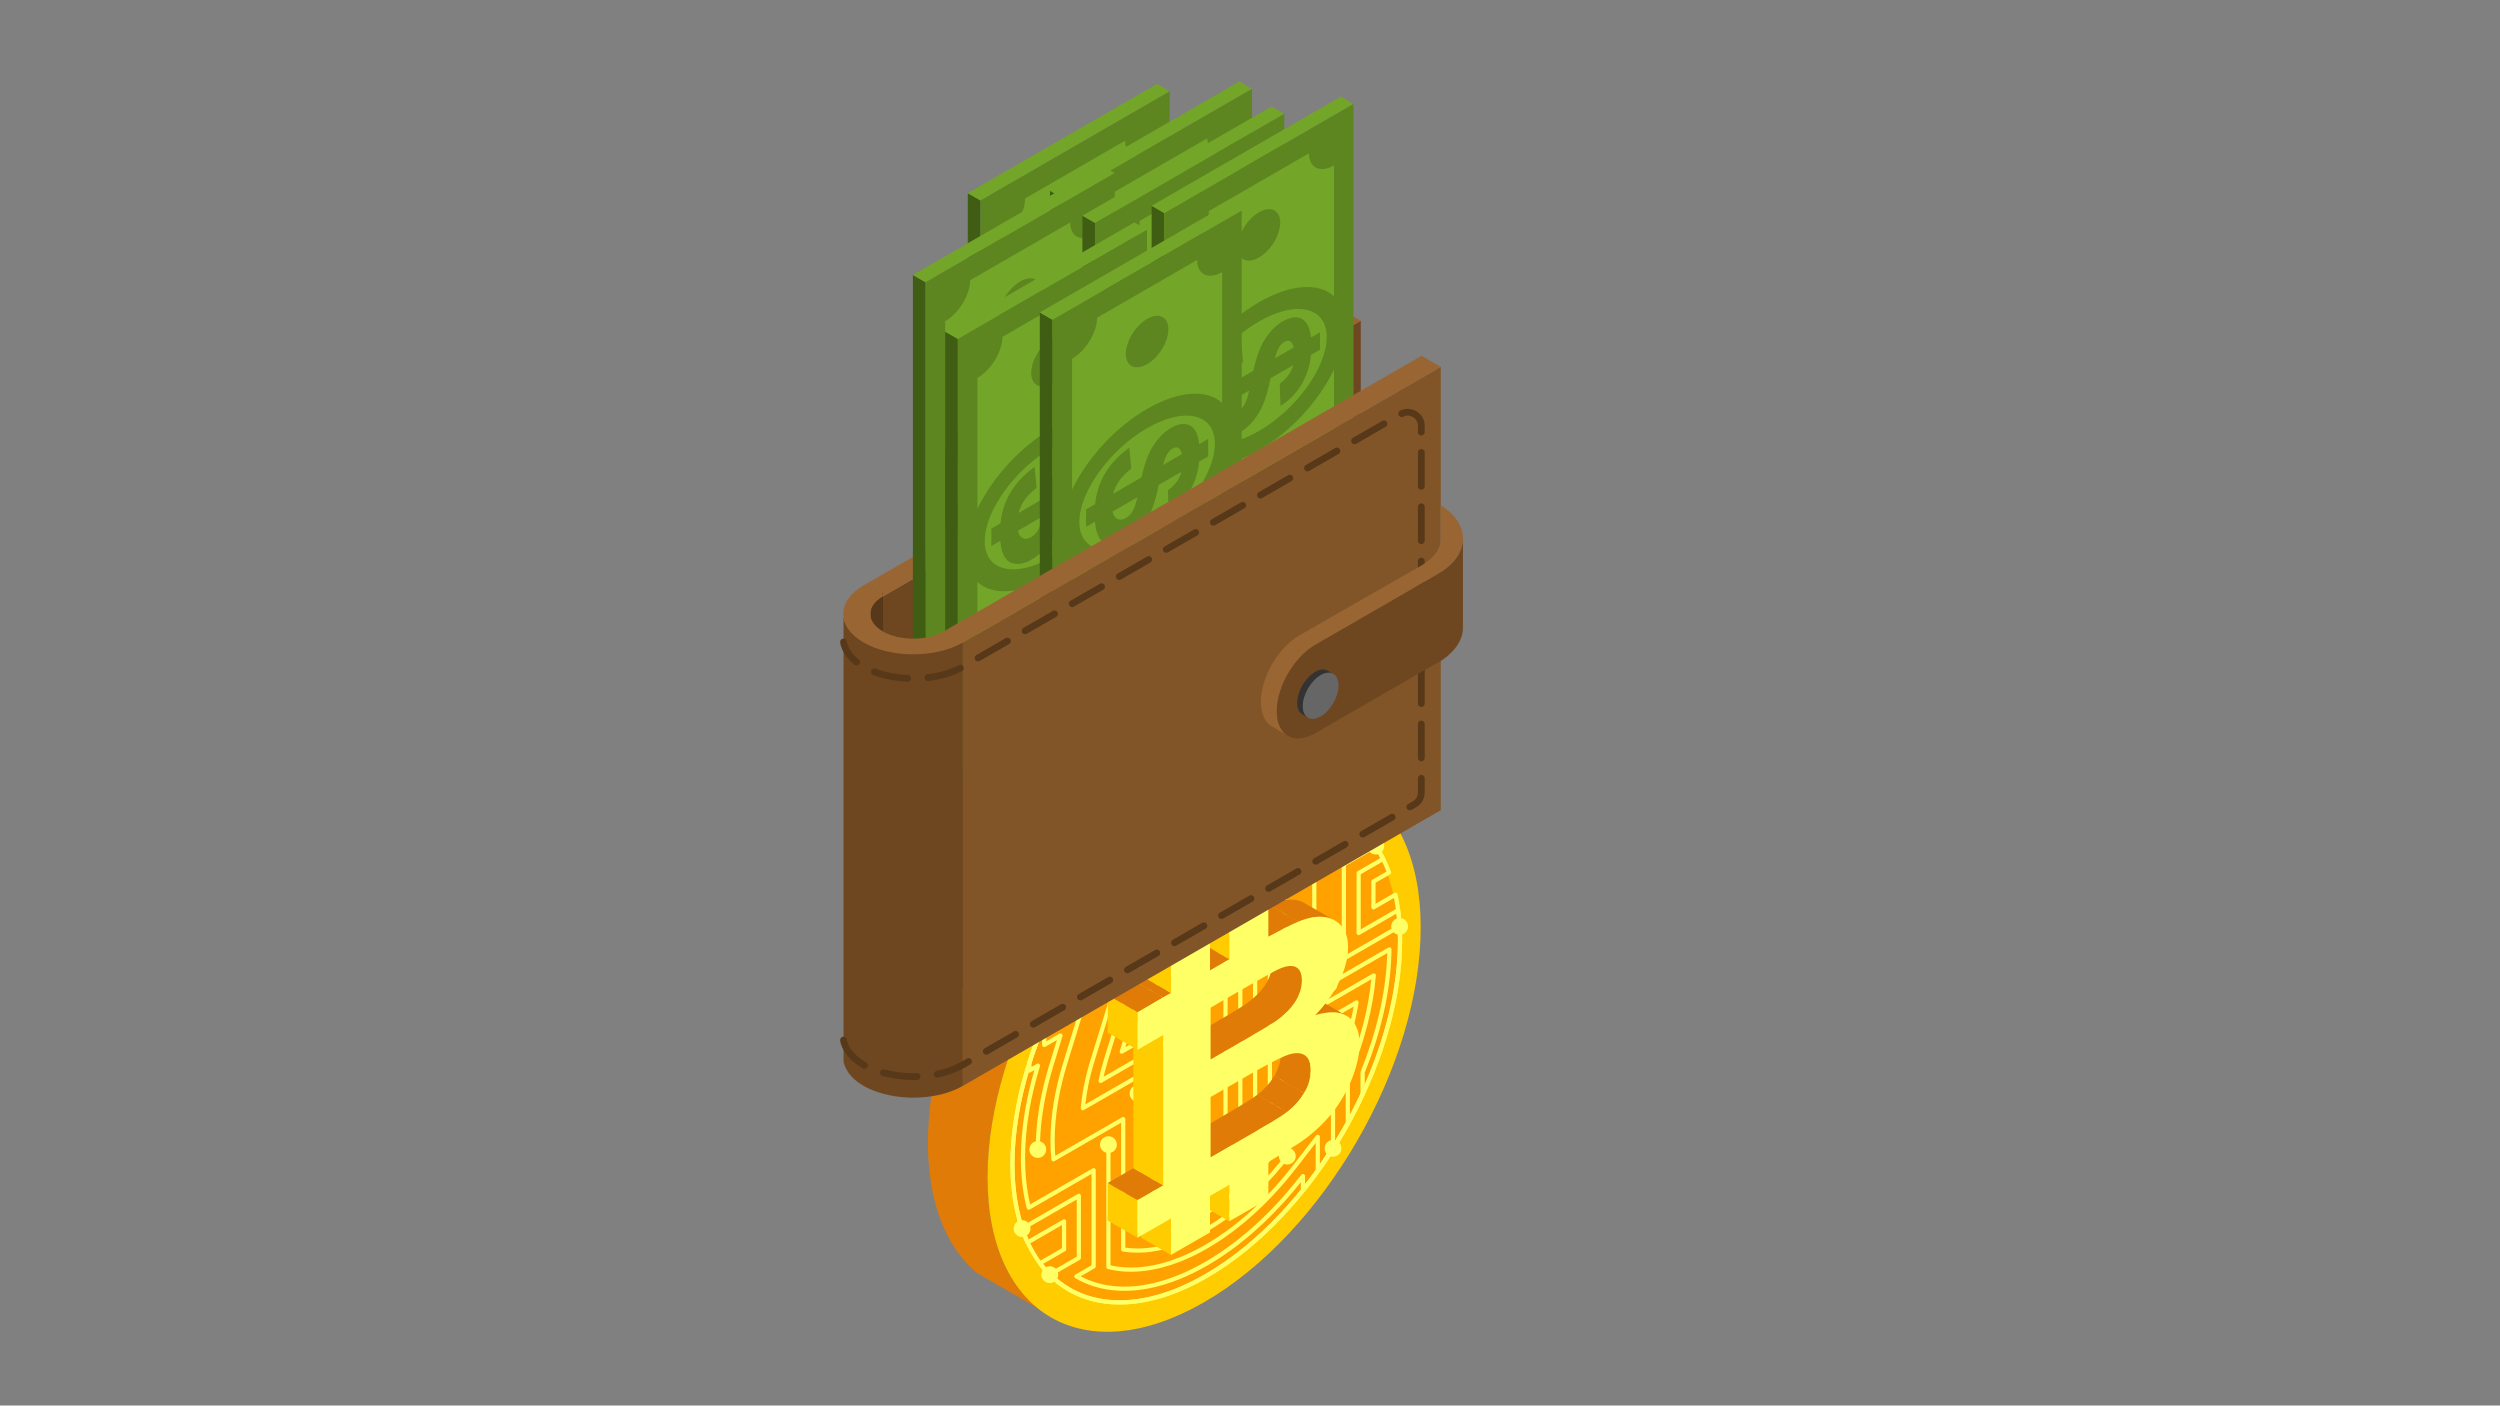 <svg xmlns="http://www.w3.org/2000/svg" xmlns:xlink="http://www.w3.org/1999/xlink" width="1366" zoomAndPan="magnify" viewBox="0 0 1024.5 576" height="768" preserveAspectRatio="xMidYMid meet" version="1.0"><rect x="0" y="0" width="1024.5" height="576" fill="#808080" stroke="none"/><defs><clipPath id="a9f95f043c"><path d="M 430 33.449 L 514 33.449 L 514 82 L 430 82 Z M 430 33.449 " clip-rule="nonzero"/></clipPath><clipPath id="69c1644c7f"><path d="M 344.191 167 L 584 167 L 584 443 L 344.191 443 Z M 344.191 167 " clip-rule="nonzero"/></clipPath></defs><path fill="#73a628" d="M 419.254 303.598 L 411.656 299.215 L 524.578 234.039 L 532.18 238.422 L 419.254 303.598 " fill-opacity="1" fill-rule="evenodd"/><path fill="#ffffff" d="M 356.762 252.559 L 356.762 434.238 L 356.727 433.996 L 356.699 433.75 L 356.684 433.508 L 356.68 433.262 L 356.68 251.582 L 356.684 251.828 L 356.699 252.07 L 356.727 252.316 L 356.762 252.559 " fill-opacity="1" fill-rule="evenodd"/><path fill="#6e4721" d="M 361.812 244.402 L 361.812 426.082 L 557.648 313.117 L 557.648 131.441 L 361.812 244.402 " fill-opacity="1" fill-rule="evenodd"/><path fill="#996633" d="M 549.773 126.898 L 357.254 237.949 L 357.227 237.961 L 362.199 244.18 L 362.215 244.168 L 557.648 131.441 L 549.773 126.898 " fill-opacity="1" fill-rule="evenodd"/><path fill="#e07b07" d="M 549.906 319.688 L 525.48 305.598 C 524.336 305.086 519.992 303.918 518.652 303.645 C 496.555 299.164 472.703 310.816 455.512 323.758 C 413.965 355.031 380.258 416.066 380.273 468.363 C 380.277 486.312 384.516 506.531 397.902 519.457 L 400.539 521.805 L 424.961 535.891 C 423.094 534.23 421.539 532.863 419.852 530.957 C 404.918 514.078 403.098 487.613 405.719 466.27 C 412.051 414.688 448.105 355.008 493.449 328.871 C 509.008 319.902 528.652 313.457 546.555 318.578 L 549.906 319.688 " fill-opacity="1" fill-rule="evenodd"/><path fill="#ffcc00" d="M 404.695 482.453 C 404.695 539 444.426 561.926 493.445 533.648 C 542.465 505.375 582.199 436.613 582.199 380.062 C 582.199 323.516 542.469 300.594 493.449 328.871 C 444.43 357.145 404.695 425.906 404.695 482.453 " fill-opacity="1" fill-rule="evenodd"/><path fill="#ffa200" d="M 414.016 477.078 C 414.012 527.688 449.574 548.203 493.445 522.895 C 537.32 497.59 572.879 436.051 572.883 385.441 C 572.883 334.828 537.32 314.312 493.449 339.621 C 449.578 364.926 414.016 426.465 414.016 477.078 " fill-opacity="1" fill-rule="evenodd"/><path fill="#ffa200" d="M 568.375 357.566 L 561.973 361.262 L 561.973 371.855 L 571 366.648 C 572.23 372.34 572.883 378.617 572.883 385.441 C 572.879 436.051 537.32 497.59 493.445 522.895 C 449.574 548.203 414.012 527.688 414.016 477.078 C 414.016 426.465 449.578 364.926 493.449 339.621 C 528.059 319.66 557.492 328.219 568.375 357.566 " fill-opacity="1" fill-rule="evenodd"/><path fill="#ffa200" d="M 565.957 351.969 L 555.914 357.766 L 555.914 382.344 L 572.094 373.012 C 572.609 376.926 572.883 381.066 572.883 385.441 C 572.879 436.051 537.32 497.59 493.445 522.895 C 464.52 539.586 439.207 536.344 425.316 517.691 L 435.191 511.996 L 435.191 500.539 L 420.258 509.152 C 416.238 500.508 414.016 489.734 414.016 477.078 C 414.016 426.465 449.578 364.926 493.449 339.621 C 525.75 320.992 553.543 327.199 565.957 351.969 " fill-opacity="1" fill-rule="evenodd"/><path fill="#ffa200" d="M 442.895 454.141 L 471.559 437.609 L 471.559 496.844 C 478.316 496.668 485.762 494.344 493.445 489.91 C 502.969 484.418 512.191 476.086 520.273 465.609 L 533.289 448.746 L 533.289 445.547 L 536.855 436.77 C 537.117 436.129 537.367 435.492 537.617 434.852 L 519.547 445.277 L 519.547 365.852 C 511.777 364.969 502.805 367.211 493.449 372.609 C 488.309 375.57 483.207 379.391 478.301 383.984 L 456.035 404.828 L 446.754 434.953 C 444.723 441.547 443.434 448 442.895 454.141 " fill-opacity="1" fill-rule="evenodd"/><path fill="#ffa200" d="M 450.156 442.961 L 477.621 427.117 L 477.621 488.734 C 482.613 488.027 487.961 486.082 493.445 482.918 C 501.836 478.078 509.945 470.754 517.07 461.527 L 527.23 448.359 L 527.23 447.836 L 513.484 455.762 L 513.484 373.484 C 507.363 373.48 500.531 375.512 493.449 379.602 C 488.918 382.211 484.43 385.574 480.102 389.621 L 460.496 407.98 L 452.316 434.52 C 451.441 437.371 450.719 440.191 450.156 442.961 " fill-opacity="1" fill-rule="evenodd"/><path fill="#ffa200" d="M 458.844 430.957 L 483.684 416.633 L 483.684 480.133 C 486.836 479.254 490.109 477.852 493.445 475.926 C 498.273 473.141 502.992 469.41 507.422 464.875 L 507.422 381.523 C 503.035 382.098 498.312 383.789 493.449 386.594 C 489.531 388.852 485.648 391.754 481.906 395.258 L 464.953 411.129 L 458.844 430.957 " fill-opacity="1" fill-rule="evenodd"/><path fill="#ffa200" d="M 468.066 418.645 L 489.742 406.145 L 489.742 470.832 C 490.965 470.285 492.199 469.652 493.445 468.934 C 496.145 467.379 498.797 465.477 501.363 463.262 L 501.363 390.129 C 498.809 390.875 496.156 392.023 493.449 393.582 C 490.141 395.492 486.867 397.938 483.711 400.895 L 469.414 414.277 L 468.066 418.645 " fill-opacity="1" fill-rule="evenodd"/><path fill="#ffff66" d="M 569.609 358.34 L 563.695 361.75 L 563.695 370.363 L 571.434 365.898 C 571.844 365.664 572.371 365.805 572.605 366.219 C 572.652 366.297 572.684 366.379 572.703 366.465 C 573.328 369.359 573.805 372.41 574.125 375.613 C 574.441 378.766 574.602 382.043 574.602 385.438 C 574.602 410.898 565.664 439.09 551.223 464.086 C 536.777 489.082 516.805 510.906 494.734 523.637 C 481.848 531.07 469.652 534.59 458.828 534.59 C 450.98 534.59 443.855 532.742 437.707 529.195 C 431.559 525.652 426.398 520.41 422.473 513.621 C 417.059 504.254 414.016 491.938 414.016 477.074 C 414.016 451.613 422.949 423.422 437.395 398.426 C 451.84 373.43 471.809 351.605 493.879 338.875 L 493.875 338.871 C 498.734 336.07 503.488 333.828 508.105 332.117 C 520.793 327.418 532.473 326.75 542.391 329.68 C 552.348 332.617 560.512 339.164 566.133 348.895 L 566.137 348.891 C 567.625 351.469 568.934 354.262 570.047 357.266 C 570.199 357.688 570.004 358.148 569.609 358.34 Z M 562.402 360.512 L 568.172 357.184 C 567.148 354.523 565.969 352.047 564.645 349.754 L 564.645 349.75 C 559.254 340.418 551.434 334.137 541.906 331.328 C 532.34 328.508 521.031 329.168 508.699 333.734 C 504.168 335.414 499.504 337.613 494.742 340.363 L 494.738 340.363 C 472.938 352.938 453.191 374.535 438.887 399.289 C 424.582 424.039 415.734 451.926 415.734 477.074 C 415.734 491.629 418.695 503.648 423.965 512.766 C 427.73 519.281 432.68 524.309 438.57 527.707 C 444.457 531.105 451.293 532.875 458.828 532.875 C 469.359 532.875 481.262 529.426 493.875 522.148 C 515.676 509.574 535.426 487.977 549.73 463.223 C 564.031 438.473 572.879 410.586 572.879 385.438 L 572.875 385.438 C 572.875 382.066 572.719 378.844 572.414 375.781 C 572.145 373.078 571.754 370.477 571.258 367.984 L 563.332 372.555 C 563.191 372.656 563.02 372.715 562.832 372.715 C 562.355 372.715 561.969 372.328 561.969 371.852 L 561.969 361.258 L 561.973 361.258 C 561.973 360.961 562.129 360.668 562.402 360.512 " fill-opacity="1" fill-rule="evenodd"/><path fill="#ffff66" d="M 567.234 352.719 L 557.633 358.254 L 557.633 380.848 L 572.523 372.262 C 572.934 372.02 573.461 372.164 573.699 372.574 C 573.766 372.688 573.801 372.812 573.816 372.934 C 574.074 374.926 574.273 376.965 574.402 379.051 C 574.531 381.105 574.602 383.234 574.602 385.438 C 574.602 410.898 565.664 439.09 551.223 464.086 C 536.777 489.078 516.805 510.906 494.734 523.637 L 494.738 523.637 C 480.375 531.922 466.867 535.348 455.168 534.453 C 442.953 533.52 432.707 527.902 425.484 518.199 C 425.203 517.82 425.281 517.281 425.664 516.996 C 425.703 516.969 425.746 516.941 425.789 516.922 L 435.191 511.496 L 435.191 502.023 L 421.551 509.895 C 421.141 510.133 420.613 509.992 420.375 509.582 L 420.34 509.512 C 418.27 505.07 416.676 500.078 415.602 494.57 C 414.559 489.223 414.016 483.383 414.016 477.074 C 414.016 451.613 422.949 423.422 437.395 398.426 C 451.84 373.43 471.809 351.605 493.879 338.871 C 495.691 337.828 497.488 336.863 499.266 335.973 C 513.863 328.668 527.422 326.48 538.902 328.812 C 550.449 331.156 559.875 338.047 566.141 348.891 L 566.168 348.941 C 566.66 349.797 567.133 350.68 567.59 351.582 C 567.793 351.992 567.637 352.496 567.234 352.719 Z M 556.344 357.016 L 565.684 351.629 C 565.355 351.004 565.023 350.398 564.676 349.797 L 564.648 349.754 C 558.637 339.348 549.609 332.738 538.562 330.496 C 527.449 328.242 514.273 330.387 500.031 337.512 C 498.281 338.387 496.516 339.336 494.738 340.363 C 472.938 352.938 453.191 374.535 438.887 399.289 C 424.582 424.039 415.734 451.926 415.734 477.074 C 415.734 483.258 416.273 488.992 417.297 494.246 C 418.27 499.262 419.691 503.832 421.512 507.93 L 435.621 499.789 C 435.75 499.719 435.898 499.676 436.055 499.676 C 436.527 499.676 436.914 500.062 436.914 500.535 L 436.914 511.992 C 436.914 512.289 436.762 512.578 436.48 512.734 L 427.453 517.945 C 434.332 526.758 443.918 531.867 455.293 532.734 C 466.664 533.605 479.828 530.25 493.875 522.148 C 515.676 509.574 535.426 487.977 549.73 463.223 C 564.031 438.473 572.879 410.586 572.879 385.438 C 572.879 383.309 572.812 381.215 572.684 379.16 C 572.582 377.531 572.438 375.945 572.262 374.398 L 557.254 383.055 C 557.117 383.148 556.949 383.203 556.77 383.203 C 556.293 383.203 555.91 382.816 555.91 382.34 L 555.91 357.762 L 555.914 357.762 C 555.914 357.465 556.066 357.172 556.344 357.016 " fill-opacity="1" fill-rule="evenodd"/><path fill="#ffff66" d="M 565.504 349.715 C 567.152 348.75 567.719 346.66 566.77 345 C 565.812 343.352 563.707 342.793 562.051 343.738 C 560.66 344.551 560.039 346.168 560.453 347.648 L 550.277 353.516 C 550.023 353.66 549.855 353.938 549.848 354.23 L 549.848 392.828 C 549.848 393.535 550.641 393.918 551.188 393.551 L 571.109 382.059 C 572.188 383.152 573.902 383.426 575.297 382.629 C 576.949 381.664 577.512 379.574 576.562 377.918 C 575.605 376.266 573.5 375.707 571.848 376.652 C 570.453 377.469 569.832 379.082 570.246 380.566 L 551.574 391.332 L 551.574 354.762 L 561.312 349.145 C 562.391 350.238 564.105 350.512 565.504 349.715 Z M 420.578 506.453 C 418.941 507.402 416.797 506.836 415.859 505.191 C 414.906 503.551 415.48 501.426 417.121 500.477 C 418.5 499.68 420.242 499.957 421.316 501.047 L 441.637 489.328 C 442.184 488.957 442.977 489.34 442.977 490.047 L 442.977 515.523 C 442.969 515.812 442.801 516.09 442.547 516.234 L 433.535 521.43 C 433.949 522.914 433.328 524.527 431.938 525.344 C 430.281 526.289 428.18 525.73 427.219 524.078 C 426.27 522.418 426.832 520.332 428.484 519.367 C 429.879 518.566 431.594 518.84 432.672 519.938 L 441.25 514.988 L 441.25 491.539 L 422.18 502.543 C 422.59 504.02 421.961 505.656 420.578 506.453 " fill-opacity="1" fill-rule="evenodd"/><path fill="#ffff66" d="M 552.293 347.422 C 553.656 348.754 555.836 348.738 557.176 347.383 C 558.516 346.012 558.488 343.852 557.137 342.504 C 555.949 341.34 554.137 341.203 552.805 342.09 C 546.41 336.836 538.844 334.094 530.398 333.598 C 517.516 332.91 504.891 337.559 493.875 343.887 C 486.34 348.234 479.25 353.586 472.812 359.461 L 472.812 356.203 C 472.812 355.445 471.898 355.059 471.359 355.57 C 465.246 361.176 459.633 367.215 454.41 373.648 C 443.309 387.363 434.098 402.676 427.129 418.879 C 424.84 424.223 422.801 429.637 421.031 435.176 C 420.992 435.297 420.98 435.418 420.992 435.531 L 420.992 438.711 C 420.992 439.418 421.785 439.805 422.332 439.43 L 423.91 438.52 C 420.484 450.223 418.375 462.359 418.359 474.566 C 418.359 481.449 419.047 488.426 420.762 495.102 C 420.926 495.738 421.629 495.902 422.078 495.609 L 447.312 481.055 L 447.312 518.484 L 440.672 522.316 C 440.414 522.461 440.25 522.738 440.238 523.031 C 440.23 523.375 440.41 523.656 440.668 523.809 C 449.926 529.168 460.402 529.977 470.766 527.992 C 479.254 526.336 487.27 522.922 494.738 518.625 C 508.07 510.934 519.875 500.195 529.785 488.488 C 530.906 487.156 532.012 485.812 533.094 484.449 L 533.094 487.805 C 533.094 488.566 534.027 488.957 534.566 488.418 L 534.629 488.344 C 544.367 476.242 552.621 462.863 559.18 448.793 C 559.25 448.641 559.273 448.484 559.258 448.336 L 559.258 439.605 C 565.555 424.051 569.801 407.227 570.227 390.402 C 570.234 389.957 570.242 389.508 570.25 389.059 C 570.25 388.645 569.977 388.301 569.574 388.207 C 569.355 388.156 569.137 388.199 568.953 388.305 L 547.113 400.898 C 546.035 399.805 544.32 399.531 542.922 400.328 C 541.273 401.297 540.707 403.383 541.66 405.043 C 542.617 406.695 544.719 407.254 546.375 406.305 C 547.77 405.488 548.387 403.875 547.977 402.395 L 568.492 390.559 C 568.059 407.152 563.812 423.773 557.605 439.09 C 557.559 439.195 557.531 439.312 557.531 439.438 L 557.531 448.234 C 551.402 461.367 543.762 473.906 534.82 485.328 L 534.82 481.945 C 534.82 481.754 534.754 481.555 534.625 481.398 C 534.27 480.973 533.613 480.984 533.273 481.422 C 523.047 494.66 510.688 506.805 496.402 515.621 C 495.566 516.137 494.727 516.637 493.875 517.129 C 487.203 520.969 480.125 524.074 472.609 525.832 C 462.504 528.172 452.113 527.891 442.859 523.047 L 448.547 519.766 C 448.633 519.727 448.711 519.668 448.785 519.598 C 448.949 519.426 449.039 519.227 449.039 518.984 L 449.039 479.559 C 449.039 478.898 448.324 478.48 447.742 478.812 L 422.16 493.566 C 420.684 487.355 420.086 480.945 420.086 474.566 C 420.102 461.805 422.445 449.133 426.184 436.957 C 426.207 436.883 426.219 436.805 426.223 436.723 C 426.246 436.043 425.52 435.605 424.926 435.941 L 422.719 437.219 L 422.719 435.574 C 427.195 421.613 433.418 408.238 441.016 395.703 C 449.363 381.977 459.371 369.199 471.086 358.184 L 471.086 361.438 C 471.09 361.48 471.09 361.527 471.098 361.57 C 471.211 362.258 472.023 362.539 472.539 362.066 C 479.328 355.727 486.688 350.031 494.742 345.383 C 504.473 339.793 515.41 335.559 526.746 335.266 C 536.055 335.066 544.582 337.594 551.648 343.371 C 550.969 344.684 551.191 346.32 552.293 347.422 " fill-opacity="1" fill-rule="evenodd"/><path fill="#ffff66" d="M 457.691 469.07 C 457.691 467.168 456.137 465.617 454.238 465.617 C 452.336 465.617 450.781 467.168 450.781 469.07 C 450.781 470.672 451.887 472.027 453.371 472.41 L 453.371 519.215 C 453.371 519.648 453.672 519.961 454.027 520.055 L 454.031 520.055 C 463.965 522.496 474.32 520.676 483.703 516.992 C 487.523 515.488 491.184 513.676 494.738 511.629 C 497.023 510.312 499.246 508.902 501.422 507.41 C 512.93 499.492 522.91 489.41 531.438 478.391 L 539.156 468.387 L 539.156 479.836 C 539.156 480.598 540.086 480.988 540.625 480.449 C 540.66 480.414 540.691 480.375 540.719 480.336 C 545.227 474.078 549.359 467.523 553.09 460.773 C 553.188 460.605 553.215 460.43 553.199 460.27 L 553.199 441.133 L 554.027 439.094 C 559.105 426.59 562.699 413.281 563.836 399.809 C 563.871 399.438 563.645 399.066 563.293 398.934 C 563.02 398.832 562.742 398.867 562.527 399.004 L 539.453 412.312 L 539.453 347.77 L 541.625 346.516 C 541.883 346.371 542.047 346.094 542.055 345.801 C 542.07 345.434 541.863 345.137 541.574 344.992 C 532.215 340.418 521.867 340.543 511.973 343.184 C 505.609 344.891 499.574 347.602 493.875 350.879 C 486.375 355.199 479.48 360.547 473.16 366.445 L 466.754 372.445 L 466.754 362.059 C 466.754 361.293 465.82 360.906 465.281 361.441 L 465.273 361.457 C 459.523 367.312 454.219 373.598 449.34 380.195 C 440.48 392.199 433.016 405.195 427.121 418.898 C 427.07 419.02 427.047 419.141 427.051 419.262 L 427.051 428.223 C 427.051 428.93 427.848 429.312 428.391 428.941 L 433.113 426.223 L 430.098 436 C 426.941 446.285 424.859 456.949 424.484 467.715 C 422.965 468.074 421.832 469.445 421.832 471.07 C 421.832 472.969 423.383 474.52 425.285 474.52 C 427.188 474.52 428.738 472.969 428.738 471.07 C 428.738 469.488 427.664 468.148 426.211 467.746 C 426.582 457.148 428.637 446.633 431.75 436.512 L 435.402 424.645 C 435.43 424.57 435.441 424.492 435.445 424.41 C 435.469 423.73 434.742 423.293 434.152 423.629 L 428.777 426.73 L 428.777 419.418 C 436.312 401.941 446.5 385.457 458.875 370.988 C 460.871 368.664 462.914 366.402 465.023 364.191 L 465.023 374.438 C 465.027 374.48 465.027 374.523 465.035 374.57 C 465.148 375.258 465.965 375.535 466.48 375.066 L 474.34 367.703 C 480.551 361.891 487.367 356.633 494.742 352.375 C 499.848 349.43 505.223 346.969 510.883 345.285 C 520.258 342.512 530.246 341.969 539.316 345.855 L 538.215 346.492 C 538.133 346.531 538.051 346.586 537.98 346.656 C 537.816 346.832 537.727 347.031 537.727 347.27 L 537.727 413.805 C 537.73 414.469 538.438 414.887 539.02 414.555 L 561.965 401.316 C 560.703 414.047 557.219 426.621 552.426 438.445 L 551.543 440.617 C 551.496 440.723 551.469 440.836 551.469 440.965 L 551.469 460.133 C 548.223 465.984 544.703 471.633 540.883 477.117 L 540.883 465.855 C 540.883 465.66 540.816 465.465 540.684 465.305 C 540.328 464.879 539.672 464.891 539.336 465.328 L 530.07 477.336 C 520.605 489.598 509.09 500.875 495.82 508.984 C 495.176 509.375 494.527 509.762 493.875 510.137 C 482.738 516.543 469.293 521.219 456.324 518.789 C 455.914 518.711 455.508 518.625 455.102 518.535 L 455.102 472.41 C 456.59 472.027 457.691 470.672 457.691 469.07 " fill-opacity="1" fill-rule="evenodd"/><path fill="#ffff66" d="M 542.82 470.59 C 542.82 472.488 544.371 474.039 546.273 474.039 C 548.176 474.039 549.727 472.488 549.727 470.59 C 549.727 468.984 548.621 467.633 547.137 467.25 L 547.137 442.656 L 548.855 438.426 C 552.453 429.547 555.18 420.402 556.762 410.945 C 556.891 410.125 555.965 409.695 555.402 410.102 L 534.992 421.879 C 533.914 420.781 532.195 420.508 530.801 421.305 C 529.148 422.27 528.586 424.359 529.535 426.02 C 530.492 427.668 532.598 428.227 534.254 427.281 C 535.648 426.469 536.266 424.852 535.855 423.371 L 554.742 412.477 C 553.156 421.141 550.566 429.617 547.254 437.777 L 545.48 442.145 C 545.434 442.246 545.41 442.363 545.41 442.492 L 545.41 467.25 C 543.922 467.633 542.82 468.984 542.82 470.59 Z M 524.812 471.672 C 525.98 470.16 528.141 469.887 529.656 471.043 C 531.16 472.227 531.445 474.363 530.281 475.883 C 529.285 477.168 527.574 477.559 526.152 476.934 C 517.379 487.773 506.828 497.645 494.762 504.625 L 494.738 504.641 C 484.469 510.555 472.133 514.832 460.156 512.867 C 459.773 512.801 459.438 512.477 459.438 512.016 L 459.438 460.074 L 432.129 475.828 L 432.125 475.824 C 431.793 476.016 431.348 475.992 431.043 475.645 C 430.926 475.508 430.855 475.34 430.836 475.164 C 430.586 472.656 430.484 470.094 430.484 467.574 C 430.484 456.723 432.492 445.918 435.66 435.566 L 442.336 413.91 L 434.453 418.457 C 433.91 418.824 433.113 418.441 433.113 417.734 L 433.113 406.547 C 433.098 406.391 433.125 406.223 433.211 406.059 L 433.883 404.77 C 440.871 391.613 449.316 379.176 459.18 368 L 459.223 367.953 C 459.758 367.418 460.691 367.805 460.691 368.57 L 460.691 387.434 L 459.828 387.434 L 460.418 388.062 C 460.301 388.168 460.152 388.254 459.996 388.281 C 459.379 388.402 458.93 387.879 458.965 387.363 L 458.965 370.875 C 449.586 381.801 441.492 393.91 434.84 406.664 L 434.84 416.238 L 443.375 411.316 C 443.965 410.98 444.691 411.418 444.668 412.098 C 444.668 412.18 444.652 412.258 444.629 412.332 L 437.312 436.078 C 434.188 446.199 432.211 456.961 432.211 467.574 L 432.211 467.586 C 432.211 469.617 432.285 471.633 432.441 473.652 L 459.867 457.836 C 460.449 457.504 461.156 457.918 461.16 458.582 L 461.16 511.273 C 472.512 512.883 484.16 508.73 493.875 503.145 C 505.754 496.273 516.16 486.535 524.797 475.863 C 523.879 474.648 523.836 472.945 524.812 471.672 " fill-opacity="1" fill-rule="evenodd"/><path fill="#ffff66" d="M 469.812 448.094 C 469.812 446.195 468.262 444.645 466.359 444.645 C 464.457 444.645 462.906 446.195 462.906 448.094 C 462.906 449.695 464.008 451.047 465.496 451.434 L 465.496 504.578 C 465.496 505.082 465.906 505.422 466.34 505.438 C 476.289 506.156 486.23 502.543 494.738 497.648 L 494.762 497.633 C 506.559 490.812 516.73 480.945 525.023 470.219 L 540.895 449.652 C 541.016 449.5 541.074 449.312 541.074 449.129 L 541.074 444.184 L 543.684 437.758 C 545.672 432.855 547.367 427.863 548.719 422.75 L 548.746 422.629 C 548.957 421.824 548.039 421.27 547.43 421.695 L 527.328 433.289 L 527.328 358.535 C 527.328 358.094 527.016 357.777 526.648 357.695 C 518.664 355.988 510.391 357.516 502.895 360.477 C 499.77 361.715 496.789 363.188 493.875 364.863 L 493.863 364.871 C 487.664 368.465 481.996 372.828 476.766 377.719 L 454.629 398.441 L 454.629 375.828 C 454.629 375.066 453.695 374.676 453.16 375.215 L 453.09 375.293 C 448.094 381.602 443.512 388.242 439.348 395.125 L 439.316 395.219 L 439.297 395.211 C 439.188 395.387 439.156 395.57 439.172 395.742 L 439.172 403.906 C 437.688 404.289 436.582 405.645 436.582 407.246 C 436.582 409.145 438.137 410.695 440.035 410.695 C 441.938 410.695 443.492 409.145 443.492 407.246 C 443.492 405.645 442.387 404.289 440.902 403.906 L 440.902 395.895 C 444.578 389.82 448.578 383.965 452.902 378.34 L 452.902 400.359 C 452.867 400.879 453.32 401.402 453.934 401.277 C 454.09 401.25 454.242 401.168 454.355 401.062 L 477.949 378.977 C 483.094 374.168 488.641 369.891 494.742 366.359 C 503.883 361.098 514.961 357.246 525.602 359.246 L 525.602 434.781 C 525.605 435.445 526.316 435.859 526.898 435.531 L 546.527 424.207 C 545.289 428.582 543.801 432.902 542.086 437.109 L 539.422 443.672 C 539.375 443.773 539.348 443.891 539.348 444.016 L 539.348 448.836 L 523.656 469.164 C 515.5 479.719 505.477 489.449 493.875 496.152 C 485.906 500.746 476.555 504.223 467.223 503.766 L 467.223 451.434 C 468.707 451.047 469.812 449.695 469.812 448.094 " fill-opacity="1" fill-rule="evenodd"/><path fill="#ffff66" d="M 444.777 452.559 L 471.992 436.859 C 472.402 436.625 472.93 436.766 473.164 437.176 C 473.242 437.312 473.281 437.457 473.281 437.605 L 473.285 437.605 L 473.285 495.945 C 476.324 495.781 479.512 495.176 482.801 494.133 C 486.402 492.992 490.113 491.336 493.875 489.164 L 493.875 489.16 C 498.598 486.441 503.242 483.012 507.707 478.969 C 512.164 474.93 516.445 470.273 520.453 465.082 L 533.289 448.449 L 533.289 445.543 C 533.289 445.43 533.312 445.32 533.352 445.219 L 536.758 436.832 L 520.836 446.016 C 520.426 446.254 519.898 446.113 519.66 445.703 C 519.582 445.566 519.543 445.418 519.543 445.273 L 519.543 366.629 C 515.949 366.32 512.102 366.684 508.078 367.727 C 503.797 368.836 499.316 370.707 494.738 373.348 L 494.742 373.348 C 492.184 374.82 489.645 376.508 487.137 378.387 C 484.648 380.258 482.18 382.336 479.75 384.609 L 457.652 405.301 L 448.438 435.203 C 447.43 438.473 446.609 441.695 445.973 444.855 C 445.453 447.453 445.055 450.023 444.777 452.559 Z M 471.559 439.094 L 444.254 454.844 C 444.094 454.957 443.895 455.016 443.684 455 C 443.207 454.957 442.855 454.539 442.895 454.062 C 443.164 450.973 443.629 447.785 444.289 444.52 C 444.938 441.289 445.77 438.008 446.789 434.699 L 456.066 404.602 C 456.105 404.453 456.188 404.312 456.305 404.199 L 478.57 383.355 C 481.031 381.051 483.551 378.934 486.105 377.016 C 488.68 375.082 491.277 373.359 493.875 371.859 L 493.879 371.859 C 498.598 369.137 503.219 367.207 507.648 366.062 C 512.152 364.898 516.457 364.539 520.457 364.988 C 520.91 365.016 521.27 365.391 521.27 365.852 L 521.27 443.777 L 538.043 434.102 C 538.262 433.977 538.535 433.949 538.785 434.047 C 539.23 434.219 539.449 434.715 539.277 435.156 L 538.902 436.125 L 538.516 437.09 L 535.012 445.719 L 535.012 448.707 C 535.02 448.902 534.961 449.102 534.832 449.27 L 521.816 466.133 C 517.754 471.398 513.398 476.129 508.859 480.242 C 504.297 484.371 499.555 487.875 494.738 490.652 L 494.734 490.652 C 490.848 492.895 487.023 494.605 483.32 495.777 C 479.598 496.957 475.977 497.602 472.52 497.699 C 472.488 497.699 472.453 497.703 472.422 497.703 C 471.945 497.703 471.559 497.316 471.559 496.84 L 471.559 439.094 " fill-opacity="1" fill-rule="evenodd"/><path fill="#ffff66" d="M 452.266 441.242 L 478.051 426.371 C 478.461 426.133 478.988 426.273 479.227 426.684 C 479.316 426.836 479.352 427 479.34 427.164 L 479.34 487.727 C 481.48 487.355 483.688 486.754 485.945 485.922 C 488.539 484.973 491.191 483.719 493.875 482.172 C 498.031 479.773 502.113 476.762 506.039 473.207 C 509.957 469.66 513.723 465.562 517.25 460.996 L 525.48 450.328 L 514.77 456.504 C 514.359 456.738 513.836 456.598 513.598 456.188 C 513.52 456.055 513.484 455.906 513.484 455.758 L 513.48 455.758 L 513.48 374.352 C 510.742 374.438 507.855 374.938 504.867 375.848 C 501.594 376.848 498.199 378.344 494.738 380.34 C 492.496 381.633 490.262 383.113 488.047 384.777 C 485.859 386.418 483.688 388.246 481.555 390.246 L 462.109 408.449 L 454 434.77 C 453.574 436.152 453.18 437.555 452.816 438.973 C 452.617 439.746 452.438 440.504 452.266 441.242 Z M 477.621 428.605 L 451.449 443.703 C 451.273 443.805 451.062 443.844 450.848 443.801 C 450.383 443.707 450.082 443.254 450.172 442.789 C 450.469 441.348 450.789 439.93 451.145 438.551 C 451.5 437.156 451.902 435.727 452.355 434.262 L 460.523 407.75 C 460.562 407.602 460.645 407.461 460.766 407.348 L 480.371 388.992 C 482.543 386.961 484.766 385.094 487.016 383.402 C 489.281 381.703 491.574 380.184 493.879 378.852 C 497.457 376.789 500.973 375.238 504.371 374.203 C 507.805 373.156 511.125 372.629 514.266 372.621 L 514.344 372.617 C 514.82 372.617 515.207 373.004 515.207 373.48 L 515.207 454.27 L 527.59 447.129 C 527.73 447.027 527.902 446.969 528.09 446.969 C 528.566 446.969 528.953 447.355 528.953 447.832 L 528.953 448.359 L 528.949 448.359 C 528.949 448.539 528.891 448.727 528.77 448.883 L 518.609 462.047 C 515.027 466.691 511.191 470.859 507.195 474.48 C 503.168 478.125 498.988 481.207 494.738 483.66 C 491.961 485.262 489.219 486.555 486.539 487.539 C 483.828 488.539 481.172 489.219 478.598 489.586 C 478.562 489.59 478.523 489.594 478.48 489.594 C 478.008 489.594 477.621 489.207 477.621 488.73 L 477.621 428.605 " fill-opacity="1" fill-rule="evenodd"/><path fill="#ffff66" d="M 461.172 429.113 L 484.109 415.883 C 484.523 415.645 485.051 415.785 485.289 416.195 C 485.375 416.348 485.414 416.512 485.402 416.672 L 485.402 478.977 C 486.59 478.602 487.801 478.148 489.031 477.621 C 490.633 476.93 492.246 476.113 493.875 475.176 C 496.262 473.801 498.613 472.195 500.91 470.379 C 503.125 468.625 505.305 466.668 507.418 464.523 L 507.418 382.52 C 505.578 382.828 503.672 383.336 501.723 384.043 C 499.441 384.871 497.105 385.969 494.738 387.332 C 492.805 388.449 490.871 389.727 488.961 391.164 C 487.074 392.578 485.203 394.156 483.355 395.879 L 466.57 411.598 Z M 483.684 418.117 L 460.137 431.699 C 459.938 431.812 459.691 431.852 459.453 431.777 C 458.996 431.637 458.742 431.156 458.883 430.703 L 464.984 410.898 C 465.023 410.75 465.102 410.609 465.223 410.496 L 482.176 394.629 C 484.055 392.867 485.977 391.254 487.93 389.789 C 489.895 388.312 491.879 386.996 493.879 385.844 C 496.344 384.422 498.773 383.281 501.137 382.426 C 503.523 381.562 505.852 380.977 508.098 380.68 C 508.156 380.664 508.219 380.66 508.281 380.66 C 508.762 380.66 509.145 381.043 509.145 381.52 L 509.145 464.871 C 509.145 465.086 509.062 465.301 508.898 465.469 C 506.664 467.762 504.348 469.852 501.977 471.727 C 499.602 473.605 497.18 475.258 494.738 476.668 C 493.039 477.648 491.359 478.492 489.711 479.203 C 488.047 479.918 486.398 480.504 484.77 480.957 C 484.699 480.977 484.621 480.988 484.543 480.988 C 484.066 480.988 483.684 480.602 483.684 480.125 L 483.684 418.117 " fill-opacity="1" fill-rule="evenodd"/><path fill="#ffff66" d="M 470.395 416.801 L 490.172 405.395 C 490.582 405.156 491.113 405.297 491.348 405.707 C 491.426 405.844 491.465 405.992 491.465 406.141 L 491.469 406.141 L 491.469 469.473 C 491.664 469.375 491.859 469.277 492.059 469.176 C 492.66 468.867 493.27 468.535 493.879 468.184 C 495.18 467.434 496.492 466.586 497.809 465.641 C 499.016 464.777 500.203 463.852 501.359 462.867 L 501.359 391.297 C 500.469 391.594 499.562 391.945 498.648 392.344 C 497.363 392.902 496.062 393.562 494.742 394.324 L 494.691 394.352 C 493.078 395.285 491.469 396.352 489.871 397.551 C 488.285 398.738 486.711 400.062 485.16 401.52 L 471.031 414.746 Z M 489.738 407.629 L 469.359 419.387 C 469.16 419.504 468.914 419.539 468.676 419.465 C 468.219 419.324 467.965 418.844 468.105 418.391 L 469.441 414.047 C 469.484 413.898 469.562 413.758 469.684 413.645 L 483.98 400.266 C 485.566 398.777 487.191 397.414 488.84 396.176 C 490.484 394.941 492.152 393.836 493.832 392.863 L 493.875 392.836 C 495.25 392.043 496.613 391.355 497.961 390.766 C 499.293 390.184 500.609 389.703 501.91 389.324 C 502.004 389.285 502.109 389.266 502.223 389.266 C 502.699 389.266 503.086 389.652 503.086 390.129 L 503.086 463.258 L 503.082 463.258 C 503.082 463.5 502.98 463.738 502.785 463.91 C 501.469 465.043 500.145 466.09 498.812 467.043 C 497.488 467.992 496.129 468.871 494.734 469.672 C 494.098 470.043 493.465 470.387 492.84 470.707 C 492.223 471.023 491.617 471.316 491.02 471.582 C 490.895 471.652 490.754 471.691 490.602 471.691 C 490.125 471.691 489.738 471.305 489.738 470.828 L 489.738 407.629 " fill-opacity="1" fill-rule="evenodd"/><path fill="#e07b07" d="M 476.656 408.762 L 464.445 401.719 L 467.656 399.867 L 479.867 406.91 L 476.656 408.762 " fill-opacity="1" fill-rule="evenodd"/><path fill="#ffcc00" d="M 479.867 406.91 L 467.656 399.867 L 467.656 384.992 L 479.867 392.035 L 479.867 406.91 " fill-opacity="1" fill-rule="evenodd"/><path fill="#ffcc00" d="M 503.777 393.117 L 491.566 386.074 L 491.566 371.199 L 503.777 378.242 L 503.777 393.117 " fill-opacity="1" fill-rule="evenodd"/><path fill="#e07b07" d="M 495.859 397.684 L 483.648 390.641 L 491.566 386.074 L 503.777 393.117 L 495.859 397.684 " fill-opacity="1" fill-rule="evenodd"/><path fill="#e07b07" d="M 479.867 392.035 L 467.656 384.992 L 483.648 375.766 L 495.859 382.809 L 479.867 392.035 " fill-opacity="1" fill-rule="evenodd"/><path fill="#e07b07" d="M 503.777 378.242 L 491.566 371.199 L 507.562 361.973 L 519.773 369.016 L 503.777 378.242 " fill-opacity="1" fill-rule="evenodd"/><path fill="#e07b07" d="M 519.773 383.934 L 507.562 376.891 C 511.324 374.797 515.895 372.324 519.855 370.66 L 532.066 377.703 C 528.105 379.367 523.535 381.844 519.773 383.934 " fill-opacity="1" fill-rule="evenodd"/><path fill="#e07b07" d="M 532.066 377.703 L 519.855 370.66 C 524.031 368.988 529.688 367.566 533.961 369.727 L 546.172 376.77 C 541.484 374.715 536.629 375.875 532.066 377.703 " fill-opacity="1" fill-rule="evenodd"/><path fill="#e07b07" d="M 538.973 416.008 L 526.762 408.965 C 530.641 407.859 535.551 407.047 539.297 409.059 L 551.508 416.105 C 547.551 414.129 543.07 414.84 538.973 416.008 " fill-opacity="1" fill-rule="evenodd"/><path fill="#ffcc00" d="M 503.777 500.48 L 491.566 493.438 L 491.566 478.48 L 503.777 485.523 L 503.777 500.48 " fill-opacity="1" fill-rule="evenodd"/><path fill="#ffcc00" d="M 479.867 514.273 L 467.656 507.23 L 467.656 492.273 L 479.867 499.316 L 479.867 514.273 " fill-opacity="1" fill-rule="evenodd"/><path fill="#ffcc00" d="M 466.16 507.223 L 453.945 500.18 L 453.945 484.789 L 466.16 491.832 L 466.16 507.223 " fill-opacity="1" fill-rule="evenodd"/><path fill="#e07b07" d="M 466.16 491.832 L 453.945 484.789 L 464.445 478.734 L 476.656 485.777 L 466.16 491.832 " fill-opacity="1" fill-rule="evenodd"/><path fill="#ffcc00" d="M 476.656 485.777 L 464.445 478.734 L 464.445 417.109 L 476.656 424.152 L 476.656 485.777 " fill-opacity="1" fill-rule="evenodd"/><path fill="#ffcc00" d="M 466.16 430.211 L 453.945 423.164 L 453.945 407.773 L 466.16 414.82 L 466.16 430.211 " fill-opacity="1" fill-rule="evenodd"/><path fill="#e07b07" d="M 466.16 414.82 L 453.945 407.773 L 464.445 401.719 L 476.656 408.762 L 466.16 414.82 " fill-opacity="1" fill-rule="evenodd"/><path fill="#e07b07" d="M 496.102 434.195 L 483.891 427.156 C 491.852 422.566 500.98 417.473 508.672 412.672 C 515.035 408.707 521.617 402.344 521.297 394.23 C 521.215 392.156 520.711 390.199 518.766 389.199 L 531.828 396.785 C 534.523 399.098 533.492 404.746 532.32 407.562 C 529.984 413.176 525.258 417.027 520.238 420.117 C 512.555 424.848 503.98 429.656 496.102 434.195 " fill-opacity="1" fill-rule="evenodd"/><path fill="#e07b07" d="M 496.102 474.336 L 483.891 467.289 C 491.785 462.738 500.246 457.988 508.156 453.227 C 510.219 451.984 513.258 450.141 515.16 448.695 L 527.371 455.738 C 524.348 458.039 517.441 462.023 514.074 463.969 L 496.102 474.336 " fill-opacity="1" fill-rule="evenodd"/><path fill="#e07b07" d="M 527.371 455.738 L 515.16 448.695 C 518.086 446.461 520.281 444.074 522.203 440.934 L 534.414 447.977 C 532.492 451.117 530.297 453.504 527.371 455.738 " fill-opacity="1" fill-rule="evenodd"/><path fill="#e07b07" d="M 534.414 447.977 L 522.203 440.934 C 524.32 437.336 525.719 432.363 524.531 428.336 C 524.133 426.984 523.496 426.023 522.32 425.258 L 535.074 432.684 C 538.371 435.406 537.156 442.332 535.473 445.977 L 534.414 447.977 " fill-opacity="1" fill-rule="evenodd"/><path fill="#ffff66" d="M 476.656 408.762 L 479.867 406.91 L 479.867 392.035 L 495.859 382.809 L 495.859 397.684 L 503.777 393.117 L 503.777 378.242 L 519.773 369.016 L 519.773 383.934 C 525.059 380.988 529.148 378.918 532.066 377.703 C 539.602 374.59 545.578 375.062 549.48 379.168 C 551.445 381.238 552.43 384.285 552.43 388.262 C 552.43 396.98 547.246 407.621 538.973 416.008 C 544.809 414.297 549.277 414.516 552.43 416.656 C 558.367 420.715 558.422 430.957 554.082 441.945 C 549.824 452.73 542.562 461.5 532.738 468.195 C 530.543 469.68 526.219 472.344 519.773 476.176 L 519.773 491.254 L 503.777 500.48 L 503.777 485.523 L 495.859 490.09 L 495.859 505.047 L 479.867 514.273 L 479.867 499.316 L 466.16 507.223 L 466.16 491.832 L 476.656 485.777 L 476.656 424.152 L 466.16 430.211 L 466.16 414.82 Z M 499.82 410.793 L 496.102 412.938 L 496.102 434.195 C 502.559 430.473 519.07 421.059 522.859 418.441 C 529.18 414.074 533.52 408.066 533.52 401.816 C 533.52 395.902 529.988 394.383 523.773 397.266 C 520.73 398.676 507.117 406.551 499.82 410.758 Z M 496.102 449.555 L 496.102 474.336 L 514.074 463.969 C 521.047 459.945 525.496 457.188 527.371 455.738 C 530.258 453.559 532.602 450.977 534.414 447.977 C 536.227 444.953 537.141 441.82 537.141 438.531 C 537.141 433.051 534.352 430.621 528.98 431.922 C 526.344 432.562 520.598 435.426 511.77 440.52 L 496.102 449.555 " fill-opacity="1" fill-rule="evenodd"/><path fill="#405e13" d="M 401.824 260.598 L 396.605 257.59 L 396.605 79.152 L 401.824 82.164 L 401.824 260.598 " fill-opacity="1" fill-rule="evenodd"/><path fill="#73a628" d="M 401.824 82.164 L 396.605 79.152 L 474.133 34.406 L 479.352 37.414 L 401.824 82.164 " fill-opacity="1" fill-rule="evenodd"/><path fill="#5d8620" d="M 479.352 37.414 L 479.352 215.852 L 401.824 260.598 L 401.824 82.164 L 479.352 37.414 " fill-opacity="1" fill-rule="evenodd"/><path fill="#73a628" d="M 468.352 132.98 C 468.352 145.371 455.922 162.59 440.59 171.441 C 425.254 180.289 412.824 177.422 412.824 165.031 C 412.824 152.641 425.254 135.422 440.59 126.57 C 455.922 117.723 468.352 120.59 468.352 132.98 Z M 471.34 62.629 C 465.699 65.883 461.082 63.645 461.082 57.652 L 420.094 81.309 C 420.094 87.301 415.477 94.867 409.836 98.121 L 409.836 151.727 C 415.934 139.066 427.422 126.273 440.59 118.672 C 453.754 111.074 465.242 110.605 471.34 116.23 Z M 449.312 201.895 C 449.312 207.016 445.406 213.418 440.59 216.199 C 435.77 218.984 431.859 217.086 431.859 211.969 C 431.859 206.848 435.77 200.441 440.59 197.66 C 445.406 194.883 449.312 196.777 449.312 201.895 Z M 449.312 86.043 C 449.312 91.164 445.406 97.566 440.59 100.348 C 435.77 103.133 431.859 101.234 431.859 96.117 C 431.859 91 435.77 84.594 440.59 81.812 C 445.406 79.031 449.312 80.926 449.312 86.043 Z M 471.34 146.285 C 465.242 158.945 453.754 171.738 440.59 179.34 C 427.422 186.938 415.934 187.406 409.836 181.777 L 409.836 235.383 C 415.477 232.129 420.094 234.367 420.094 240.359 L 461.082 216.703 C 461.082 210.711 465.699 203.145 471.34 199.887 L 471.34 146.285 " fill-opacity="1" fill-rule="evenodd"/><path fill="#5d8620" d="M 465.617 130.988 L 465.617 138.133 L 461.906 140.273 C 461.492 144.391 460.406 148.07 458.637 151.301 C 456.328 155.535 453.254 158.824 449.398 161.199 L 449.109 152.086 C 451.254 150.453 452.793 148.723 453.73 146.891 C 454.109 146.148 454.414 145.34 454.641 144.469 L 445.332 149.84 C 444.496 153.922 443.625 157.145 442.742 159.504 C 441.711 162.258 440.309 164.75 438.52 166.996 C 436.73 169.242 434.531 171.121 431.91 172.637 C 429.535 174.004 427.301 174.57 425.227 174.309 C 423.145 174.047 421.602 172.879 420.594 170.793 C 419.875 169.316 419.414 167.355 419.207 164.918 L 415.555 167.027 L 415.555 159.883 L 419.277 157.734 C 419.711 153.531 420.855 149.707 422.711 146.258 C 425.129 141.762 428.652 137.879 433.281 134.602 L 434.094 143.156 C 431.359 145.277 429.359 147.52 428.074 149.914 C 427.465 151.051 427 152.23 426.68 153.461 L 438.281 146.762 C 439.344 141.891 440.613 138.117 442.105 135.441 C 444.395 131.312 447.188 128.305 450.484 126.402 C 452.598 125.18 454.586 124.691 456.434 124.941 C 458.281 125.195 459.68 126.289 460.648 128.215 C 461.289 129.5 461.719 131.129 461.934 133.113 Z M 436.586 154.887 L 426.422 160.754 C 426.695 162.027 427.176 162.922 427.863 163.43 C 429 164.277 430.336 164.266 431.859 163.387 C 432.848 162.816 433.68 162.016 434.371 160.984 C 435.062 159.961 435.66 158.504 436.164 156.637 C 436.277 156.219 436.418 155.637 436.586 154.887 Z M 447.109 141.672 L 454.836 137.211 C 454.59 136.164 454.188 135.387 453.633 134.875 C 452.984 134.277 452.125 134.285 451.043 134.91 C 450.059 135.477 449.215 136.422 448.52 137.738 C 448.059 138.605 447.59 139.918 447.109 141.672 " fill-opacity="1" fill-rule="evenodd"/><path fill="#405e13" d="M 435.5 259.613 L 430.281 256.605 L 430.281 78.164 L 435.5 81.176 L 435.5 259.613 " fill-opacity="1" fill-rule="evenodd"/><g clip-path="url(#a9f95f043c)"><path fill="#73a628" d="M 435.5 81.176 L 430.281 78.164 L 507.812 33.422 L 513.031 36.434 L 435.5 81.176 " fill-opacity="1" fill-rule="evenodd"/></g><path fill="#5d8620" d="M 513.031 36.434 L 513.031 214.867 L 435.5 259.613 L 435.5 81.176 L 513.031 36.434 " fill-opacity="1" fill-rule="evenodd"/><path fill="#73a628" d="M 502.031 131.996 C 502.031 144.387 489.598 161.605 474.266 170.457 C 458.93 179.309 446.5 176.438 446.5 164.047 C 446.5 151.656 458.93 134.438 474.266 125.59 C 489.598 116.738 502.031 119.609 502.031 131.996 Z M 505.016 61.645 C 499.375 64.898 494.758 62.664 494.758 56.672 L 453.77 80.328 C 453.77 86.316 449.156 93.883 443.516 97.141 L 443.516 150.742 C 449.609 138.082 461.098 125.289 474.266 117.688 C 487.434 110.09 498.918 109.625 505.016 115.25 Z M 482.992 200.91 C 482.992 206.031 479.082 212.434 474.266 215.215 C 469.445 218 465.539 216.105 465.539 210.984 C 465.539 205.863 469.445 199.461 474.266 196.676 C 479.082 193.898 482.992 195.793 482.992 200.91 Z M 482.992 85.062 C 482.992 90.18 479.082 96.586 474.266 99.367 C 469.445 102.148 465.539 100.25 465.539 95.133 C 465.539 90.016 469.445 83.605 474.266 80.832 C 479.082 78.047 482.992 79.941 482.992 85.062 Z M 505.016 145.301 C 498.918 157.961 487.434 170.754 474.266 178.355 C 461.098 185.953 449.609 186.422 443.516 180.797 L 443.516 234.398 C 449.156 231.145 453.77 233.383 453.77 239.375 L 494.758 215.719 C 494.758 209.727 499.375 202.16 505.016 198.902 L 505.016 145.301 " fill-opacity="1" fill-rule="evenodd"/><path fill="#5d8620" d="M 499.297 130.004 L 499.297 137.148 L 495.586 139.293 C 495.168 143.406 494.082 147.086 492.312 150.316 C 490.004 154.551 486.934 157.84 483.078 160.211 L 482.789 151.102 C 484.934 149.469 486.469 147.738 487.406 145.91 C 487.789 145.164 488.09 144.355 488.316 143.484 L 479.008 148.855 C 478.172 152.938 477.305 156.16 476.418 158.52 C 475.387 161.273 473.984 163.766 472.195 166.012 C 470.41 168.258 468.207 170.141 465.586 171.652 C 463.211 173.023 460.98 173.586 458.902 173.324 C 456.824 173.062 455.277 171.895 454.273 169.812 C 453.555 168.332 453.09 166.371 452.883 163.938 L 449.234 166.043 L 449.234 158.898 L 452.953 156.75 C 453.391 152.547 454.531 148.723 456.391 145.277 C 458.805 140.777 462.332 136.895 466.961 133.617 L 467.773 142.172 C 465.035 144.293 463.035 146.535 461.754 148.93 C 461.141 150.066 460.68 151.246 460.359 152.477 L 471.961 145.781 C 473.023 140.906 474.293 137.133 475.781 134.457 C 478.07 130.328 480.867 127.32 484.16 125.418 C 486.273 124.199 488.266 123.711 490.113 123.957 C 491.957 124.215 493.359 125.305 494.324 127.23 C 494.969 128.516 495.398 130.145 495.613 132.129 Z M 470.262 153.902 L 460.102 159.77 C 460.375 161.047 460.855 161.941 461.539 162.449 C 462.68 163.293 464.012 163.281 465.539 162.402 C 466.523 161.832 467.355 161.031 468.051 160 C 468.738 158.977 469.336 157.523 469.84 155.652 C 469.953 155.234 470.094 154.652 470.262 153.902 Z M 480.785 140.688 L 488.516 136.227 C 488.266 135.184 487.863 134.402 487.309 133.895 C 486.66 133.297 485.801 133.301 484.719 133.926 C 483.734 134.496 482.891 135.438 482.195 136.758 C 481.734 137.621 481.266 138.934 480.785 140.688 " fill-opacity="1" fill-rule="evenodd"/><path fill="#405e13" d="M 379.312 294.121 L 374.098 291.113 L 374.098 112.672 L 379.312 115.684 L 379.312 294.121 " fill-opacity="1" fill-rule="evenodd"/><path fill="#73a628" d="M 379.312 115.684 L 374.098 112.672 L 451.625 67.93 L 456.844 70.938 L 379.312 115.684 " fill-opacity="1" fill-rule="evenodd"/><path fill="#5d8620" d="M 456.844 70.938 L 456.844 249.375 L 379.312 294.121 L 379.312 115.684 L 456.844 70.938 " fill-opacity="1" fill-rule="evenodd"/><path fill="#73a628" d="M 445.84 166.504 C 445.84 178.895 433.41 196.113 418.078 204.965 C 402.742 213.816 390.312 210.945 390.312 198.555 C 390.312 186.164 402.742 168.945 418.078 160.094 C 433.41 151.246 445.84 154.113 445.84 166.504 Z M 448.828 96.152 C 443.188 99.406 438.57 97.172 438.57 91.176 L 397.582 114.832 C 397.582 120.824 392.969 128.391 387.328 131.648 L 387.328 185.25 C 393.422 172.59 404.91 159.797 418.078 152.195 C 431.246 144.598 442.734 144.129 448.828 149.754 Z M 426.805 235.418 C 426.805 240.539 422.895 246.941 418.078 249.723 C 413.258 252.508 409.352 250.613 409.352 245.492 C 409.352 240.371 413.258 233.969 418.078 231.184 C 422.895 228.402 426.805 230.297 426.805 235.418 Z M 426.805 119.566 C 426.805 124.688 422.895 131.094 418.078 133.875 C 413.258 136.656 409.352 134.762 409.352 129.641 C 409.352 124.523 413.258 118.117 418.078 115.336 C 422.895 112.555 426.805 114.449 426.805 119.566 Z M 448.828 179.809 C 442.734 192.469 431.246 205.262 418.078 212.863 C 404.91 220.461 393.422 220.93 387.328 215.305 L 387.328 268.91 C 392.969 265.652 397.582 267.891 397.582 273.883 L 438.57 250.227 C 438.57 244.234 443.188 236.668 448.828 233.41 L 448.828 179.809 " fill-opacity="1" fill-rule="evenodd"/><path fill="#5d8620" d="M 443.109 164.512 L 443.109 171.656 L 439.395 173.797 C 438.984 177.914 437.895 181.594 436.125 184.824 C 433.816 189.059 430.746 192.344 426.891 194.719 L 426.602 185.609 C 428.742 183.977 430.281 182.246 431.219 180.418 C 431.602 179.672 431.906 178.863 432.133 177.988 L 422.82 183.363 C 421.984 187.441 421.117 190.668 420.23 193.027 C 419.199 195.777 417.797 198.273 416.012 200.52 C 414.223 202.766 412.02 204.648 409.398 206.16 C 407.023 207.531 404.789 208.094 402.715 207.832 C 400.637 207.57 399.09 206.402 398.086 204.316 C 397.363 202.84 396.902 200.879 396.695 198.441 L 393.047 200.551 L 393.047 193.402 L 396.766 191.258 C 397.203 187.055 398.344 183.23 400.203 179.781 C 402.617 175.285 406.145 171.402 410.773 168.125 L 411.586 176.68 C 408.848 178.801 406.848 181.043 405.566 183.438 C 404.953 184.574 404.492 185.754 404.172 186.984 L 415.773 180.289 C 416.836 175.414 418.105 171.641 419.594 168.961 C 421.883 164.836 424.68 161.828 427.973 159.926 C 430.086 158.707 432.078 158.219 433.926 158.465 C 435.77 158.723 437.172 159.812 438.137 161.738 C 438.781 163.023 439.211 164.652 439.426 166.637 Z M 414.074 188.41 L 403.914 194.277 C 404.188 195.555 404.668 196.449 405.352 196.957 C 406.492 197.801 407.824 197.789 409.352 196.91 C 410.336 196.34 411.168 195.539 411.863 194.508 C 412.551 193.484 413.152 192.027 413.652 190.16 C 413.766 189.742 413.906 189.16 414.074 188.41 Z M 424.598 175.191 L 432.328 170.734 C 432.078 169.688 431.68 168.91 431.121 168.398 C 430.473 167.805 429.613 167.809 428.531 168.434 C 427.547 169.004 426.707 169.945 426.012 171.266 C 425.547 172.129 425.078 173.438 424.598 175.191 " fill-opacity="1" fill-rule="evenodd"/><path fill="#405e13" d="M 448.777 269.828 L 443.562 266.816 L 443.562 88.383 L 448.777 91.387 L 448.777 269.828 " fill-opacity="1" fill-rule="evenodd"/><path fill="#73a628" d="M 448.777 91.387 L 443.562 88.383 L 521.09 43.633 L 526.305 46.641 L 448.777 91.387 " fill-opacity="1" fill-rule="evenodd"/><path fill="#5d8620" d="M 526.305 46.641 L 526.305 225.082 L 448.777 269.824 L 448.777 91.387 L 526.305 46.641 " fill-opacity="1" fill-rule="evenodd"/><path fill="#73a628" d="M 515.309 142.207 C 515.309 154.598 502.879 171.816 487.543 180.668 C 472.207 189.52 459.777 186.648 459.777 174.258 C 459.777 161.867 472.207 144.648 487.543 135.801 C 502.879 126.949 515.309 129.816 515.309 142.207 Z M 518.293 71.852 C 512.652 75.109 508.039 72.871 508.039 66.879 L 467.047 90.535 C 467.047 96.527 462.434 104.098 456.793 107.352 L 456.793 160.957 C 462.891 148.293 474.375 135.504 487.543 127.902 C 500.711 120.301 512.195 119.836 518.293 125.461 Z M 496.27 211.125 C 496.27 216.242 492.363 222.648 487.543 225.43 C 482.723 228.211 478.816 226.316 478.816 221.195 C 478.816 216.074 482.723 209.672 487.543 206.891 C 492.363 204.109 496.27 206.004 496.27 211.125 Z M 496.27 95.273 C 496.27 100.391 492.363 106.797 487.543 109.578 C 482.723 112.359 478.816 110.465 478.816 105.344 C 478.816 100.227 482.723 93.82 487.543 91.039 C 492.363 88.258 496.27 90.156 496.27 95.273 Z M 518.293 155.512 C 512.195 168.176 500.711 180.969 487.543 188.566 C 474.375 196.168 462.891 196.633 456.793 191.008 L 456.793 244.613 C 462.434 241.355 467.047 243.594 467.047 249.59 L 508.039 225.93 C 508.039 219.938 512.652 212.371 518.293 209.117 L 518.293 155.512 " fill-opacity="1" fill-rule="evenodd"/><path fill="#5d8620" d="M 512.574 140.215 L 512.574 147.359 L 508.859 149.5 C 508.449 153.617 507.359 157.297 505.594 160.527 C 503.285 164.762 500.211 168.051 496.355 170.426 L 496.066 161.312 C 498.211 159.684 499.746 157.953 500.684 156.121 C 501.066 155.375 501.371 154.566 501.598 153.695 L 492.289 159.07 C 491.453 163.148 490.582 166.371 489.699 168.73 C 488.664 171.484 487.262 173.977 485.477 176.227 C 483.688 178.473 481.484 180.352 478.867 181.863 C 476.488 183.234 474.258 183.797 472.18 183.535 C 470.102 183.273 468.555 182.105 467.551 180.02 C 466.832 178.543 466.367 176.582 466.16 174.148 L 462.512 176.254 L 462.512 169.109 L 466.234 166.961 C 466.668 162.758 467.809 158.934 469.668 155.488 C 472.082 150.988 475.609 147.109 480.238 143.828 L 481.051 152.383 C 478.316 154.504 476.316 156.75 475.031 159.141 C 474.422 160.277 473.957 161.461 473.637 162.688 L 485.238 155.992 C 486.301 151.117 487.57 147.344 489.059 144.668 C 491.348 140.539 494.141 137.535 497.438 135.629 C 499.555 134.41 501.543 133.922 503.391 134.168 C 505.234 134.426 506.637 135.516 507.602 137.441 C 508.246 138.727 508.676 140.355 508.891 142.34 Z M 483.543 164.117 L 473.379 169.98 C 473.652 171.258 474.133 172.152 474.816 172.66 C 475.957 173.504 477.289 173.492 478.816 172.613 C 479.805 172.043 480.633 171.242 481.328 170.211 C 482.016 169.188 482.613 167.734 483.117 165.863 C 483.23 165.445 483.375 164.863 483.543 164.117 Z M 494.066 150.898 L 501.793 146.438 C 501.543 145.395 501.141 144.617 500.586 144.105 C 499.941 143.508 499.078 143.512 497.996 144.137 C 497.012 144.707 496.172 145.648 495.477 146.969 C 495.012 147.836 494.543 149.141 494.066 150.898 " fill-opacity="1" fill-rule="evenodd"/><path fill="#405e13" d="M 477.148 265.777 L 471.934 262.766 L 471.934 84.328 L 477.148 87.34 L 477.148 265.777 " fill-opacity="1" fill-rule="evenodd"/><path fill="#73a628" d="M 477.148 87.34 L 471.934 84.328 L 549.461 39.586 L 554.676 42.594 L 477.148 87.34 " fill-opacity="1" fill-rule="evenodd"/><path fill="#5d8620" d="M 554.676 42.594 L 554.676 221.031 L 477.148 265.777 L 477.148 87.34 L 554.676 42.594 " fill-opacity="1" fill-rule="evenodd"/><path fill="#73a628" d="M 543.68 138.16 C 543.68 150.551 531.246 167.77 515.914 176.621 C 500.578 185.469 488.148 182.598 488.148 170.211 C 488.148 157.82 500.578 140.602 515.914 131.75 C 531.246 122.902 543.68 125.77 543.68 138.16 Z M 546.664 67.809 C 541.023 71.062 536.406 68.824 536.406 62.832 L 495.418 86.488 C 495.418 92.48 490.805 100.047 485.164 103.305 L 485.164 156.906 C 491.258 144.242 502.746 131.453 515.914 123.852 C 529.082 116.254 540.57 115.785 546.664 121.41 Z M 524.641 207.074 C 524.641 212.195 520.73 218.598 515.914 221.379 C 511.094 224.16 507.188 222.266 507.188 217.148 C 507.188 212.027 511.094 205.621 515.914 202.84 C 520.73 200.059 524.641 201.957 524.641 207.074 Z M 524.641 91.223 C 524.641 96.34 520.73 102.746 515.914 105.527 C 511.094 108.309 507.188 106.414 507.188 101.297 C 507.188 96.18 511.094 89.773 515.914 86.992 C 520.73 84.207 524.641 86.102 524.641 91.223 Z M 546.664 151.461 C 540.57 164.125 529.082 176.918 515.914 184.52 C 502.746 192.117 491.258 192.586 485.164 186.957 L 485.164 240.562 C 490.805 237.305 495.418 239.547 495.418 245.539 L 536.406 221.883 C 536.406 215.891 541.023 208.324 546.664 205.066 L 546.664 151.461 " fill-opacity="1" fill-rule="evenodd"/><path fill="#5d8620" d="M 540.945 136.168 L 540.945 143.312 L 537.23 145.453 C 536.82 149.57 535.73 153.246 533.965 156.48 C 531.652 160.715 528.582 164.004 524.727 166.375 L 524.438 157.266 C 526.578 155.633 528.117 153.902 529.055 152.07 C 529.434 151.328 529.742 150.516 529.969 149.648 L 520.656 155.02 C 519.82 159.102 518.953 162.324 518.07 164.684 C 517.035 167.434 515.633 169.926 513.848 172.176 C 512.059 174.422 509.855 176.301 507.234 177.812 C 504.859 179.184 502.625 179.746 500.551 179.488 C 498.473 179.227 496.926 178.059 495.922 175.973 C 495.203 174.496 494.738 172.535 494.531 170.098 L 490.883 172.203 L 490.883 165.059 L 494.605 162.91 C 495.035 158.711 496.18 154.887 498.039 151.438 C 500.453 146.941 503.98 143.059 508.609 139.781 L 509.418 148.336 C 506.688 150.457 504.688 152.699 503.402 155.094 C 502.793 156.23 502.328 157.41 502.008 158.637 L 513.609 151.941 C 514.672 147.07 515.941 143.293 517.43 140.621 C 519.719 136.492 522.512 133.484 525.809 131.582 C 527.926 130.359 529.914 129.871 531.762 130.121 C 533.605 130.375 535.008 131.465 535.973 133.391 C 536.617 134.676 537.047 136.309 537.262 138.293 Z M 511.91 160.066 L 501.75 165.934 C 502.023 167.207 502.504 168.102 503.188 168.609 C 504.328 169.457 505.66 169.445 507.188 168.562 C 508.172 167.996 509.004 167.195 509.699 166.164 C 510.387 165.141 510.984 163.684 511.488 161.816 C 511.602 161.395 511.742 160.812 511.91 160.066 Z M 522.434 146.848 L 530.164 142.387 C 529.918 141.344 529.516 140.566 528.957 140.055 C 528.312 139.457 527.449 139.465 526.367 140.09 C 525.383 140.656 524.543 141.602 523.848 142.918 C 523.383 143.785 522.914 145.094 522.434 146.848 " fill-opacity="1" fill-rule="evenodd"/><path fill="#405e13" d="M 392.535 317.332 L 387.316 314.324 L 387.316 135.887 L 392.535 138.895 L 392.535 317.332 " fill-opacity="1" fill-rule="evenodd"/><path fill="#73a628" d="M 392.535 138.895 L 387.316 135.887 L 464.848 91.137 L 470.062 94.152 L 392.535 138.895 " fill-opacity="1" fill-rule="evenodd"/><path fill="#5d8620" d="M 470.062 94.152 L 470.062 272.586 L 392.535 317.332 L 392.535 138.895 L 470.062 94.152 " fill-opacity="1" fill-rule="evenodd"/><path fill="#73a628" d="M 459.062 189.715 C 459.062 202.105 446.633 219.324 431.297 228.176 C 415.965 237.023 403.535 234.156 403.535 221.766 C 403.535 209.375 415.965 192.156 431.297 183.305 C 446.633 174.457 459.062 177.324 459.062 189.715 Z M 462.051 119.363 C 456.41 122.621 451.793 120.379 451.793 114.387 L 410.805 138.043 C 410.805 144.035 406.188 151.602 400.547 154.859 L 400.547 208.465 C 406.645 195.801 418.133 183.008 431.297 175.406 C 444.465 167.809 455.953 167.34 462.051 172.969 Z M 440.027 258.629 C 440.027 263.75 436.117 270.156 431.297 272.934 C 426.48 275.715 422.57 273.82 422.57 268.703 C 422.57 263.582 426.48 257.176 431.297 254.398 C 436.117 251.617 440.027 253.512 440.027 258.629 Z M 440.027 142.777 C 440.027 147.898 436.117 154.305 431.297 157.086 C 426.48 159.867 422.57 157.969 422.57 152.852 C 422.57 147.73 426.48 141.328 431.297 138.547 C 436.117 135.766 440.027 137.66 440.027 142.777 Z M 462.051 203.02 C 455.953 215.684 444.465 228.473 431.297 236.074 C 418.133 243.672 406.645 244.141 400.547 238.516 L 400.547 292.117 C 406.188 288.863 410.805 291.102 410.805 297.094 L 451.793 273.438 C 451.793 267.445 456.41 259.879 462.051 256.621 L 462.051 203.02 " fill-opacity="1" fill-rule="evenodd"/><path fill="#5d8620" d="M 456.332 187.723 L 456.332 194.867 L 452.617 197.008 C 452.203 201.125 451.117 204.801 449.348 208.035 C 447.039 212.27 443.969 215.559 440.109 217.934 L 439.82 208.82 C 441.965 207.188 443.504 205.461 444.441 203.625 C 444.82 202.883 445.125 202.074 445.352 201.203 L 436.043 206.578 C 435.207 210.656 434.34 213.879 433.453 216.238 C 432.422 218.992 431.02 221.484 429.23 223.734 C 427.441 225.98 425.242 227.859 422.621 229.371 C 420.246 230.742 418.012 231.305 415.938 231.043 C 413.859 230.781 412.312 229.617 411.305 227.527 C 410.586 226.051 410.125 224.09 409.918 221.656 L 406.266 223.762 L 406.266 216.617 L 409.988 214.469 C 410.422 210.266 411.566 206.441 413.422 202.992 C 415.84 198.496 419.363 194.617 423.992 191.336 L 424.805 199.891 C 422.07 202.012 420.07 204.254 418.785 206.648 C 418.176 207.785 417.711 208.969 417.391 210.195 L 428.992 203.5 C 430.055 198.625 431.328 194.852 432.816 192.176 C 435.105 188.047 437.898 185.039 441.191 183.137 C 443.309 181.914 445.301 181.43 447.145 181.676 C 448.992 181.934 450.391 183.023 451.359 184.949 C 452 186.234 452.434 187.863 452.648 189.848 Z M 427.297 211.625 L 417.133 217.488 C 417.406 218.766 417.887 219.656 418.574 220.168 C 419.711 221.016 421.047 221 422.57 220.121 C 423.559 219.551 424.391 218.754 425.086 217.719 C 425.773 216.695 426.371 215.238 426.875 213.371 C 426.988 212.953 427.129 212.371 427.297 211.625 Z M 437.82 198.406 L 445.547 193.945 C 445.301 192.898 444.898 192.121 444.344 191.613 C 443.695 191.012 442.836 191.02 441.754 191.645 C 440.77 192.211 439.926 193.156 439.23 194.477 C 438.77 195.34 438.297 196.648 437.82 198.406 " fill-opacity="1" fill-rule="evenodd"/><path fill="#405e13" d="M 431.324 309.48 L 426.109 306.473 L 426.109 128.035 L 431.324 131.043 L 431.324 309.48 " fill-opacity="1" fill-rule="evenodd"/><path fill="#73a628" d="M 431.324 131.043 L 426.109 128.035 L 503.637 83.289 L 508.852 86.297 L 431.324 131.043 " fill-opacity="1" fill-rule="evenodd"/><path fill="#5d8620" d="M 508.852 86.297 L 508.852 264.734 L 431.324 309.48 L 431.324 131.043 L 508.852 86.297 " fill-opacity="1" fill-rule="evenodd"/><path fill="#73a628" d="M 497.855 181.867 C 497.855 194.258 485.422 211.477 470.09 220.324 C 454.754 229.176 442.324 226.305 442.324 213.914 C 442.324 201.523 454.754 184.309 470.09 175.457 C 485.422 166.605 497.855 169.477 497.855 181.867 Z M 500.84 111.512 C 495.199 114.766 490.582 112.527 490.582 106.535 L 449.594 130.195 C 449.594 136.184 444.98 143.754 439.34 147.008 L 439.34 200.613 C 445.434 187.949 456.922 175.156 470.09 167.555 C 483.258 159.957 494.742 159.492 500.84 165.117 Z M 478.812 250.781 C 478.812 255.898 474.91 262.301 470.09 265.086 C 465.27 267.867 461.363 265.973 461.363 260.852 C 461.363 255.734 465.27 249.328 470.09 246.547 C 474.91 243.766 478.812 245.66 478.812 250.781 Z M 478.812 134.93 C 478.812 140.047 474.91 146.453 470.09 149.234 C 465.27 152.016 461.363 150.121 461.363 145 C 461.363 139.883 465.27 133.477 470.09 130.695 C 474.91 127.914 478.812 129.809 478.812 134.93 Z M 500.84 195.168 C 494.742 207.832 483.258 220.625 470.09 228.223 C 456.922 235.824 445.434 236.289 439.34 230.664 L 439.34 284.266 C 444.98 281.012 449.594 283.254 449.594 289.242 L 490.582 265.586 C 490.582 259.594 495.199 252.027 500.84 248.773 L 500.84 195.168 " fill-opacity="1" fill-rule="evenodd"/><path fill="#5d8620" d="M 495.121 179.871 L 495.121 187.016 L 491.406 189.16 C 490.996 193.273 489.906 196.953 488.141 200.184 C 485.828 204.418 482.754 207.707 478.902 210.082 L 478.609 200.973 C 480.758 199.336 482.293 197.609 483.23 195.777 C 483.613 195.031 483.918 194.223 484.145 193.352 L 474.836 198.723 C 473.996 202.805 473.129 206.031 472.246 208.387 C 471.211 211.141 469.809 213.633 468.02 215.879 C 466.234 218.129 464.031 220.008 461.41 221.52 C 459.035 222.891 456.805 223.453 454.723 223.191 C 452.648 222.93 451.102 221.766 450.098 219.68 C 449.379 218.199 448.914 216.242 448.707 213.805 L 445.059 215.91 L 445.059 208.766 L 448.781 206.617 C 449.211 202.414 450.355 198.594 452.211 195.145 C 454.629 190.645 458.156 186.766 462.785 183.488 L 463.594 192.039 C 460.863 194.16 458.859 196.402 457.574 198.801 C 456.965 199.934 456.504 201.117 456.184 202.344 L 467.785 195.648 C 468.848 190.773 470.117 187 471.605 184.324 C 473.895 180.199 476.688 177.188 479.984 175.289 C 482.102 174.066 484.09 173.578 485.934 173.824 C 487.781 174.082 489.184 175.172 490.148 177.102 C 490.793 178.383 491.223 180.012 491.438 181.996 Z M 466.09 203.773 L 455.926 209.637 C 456.199 210.914 456.676 211.809 457.363 212.316 C 458.504 213.164 459.836 213.148 461.363 212.27 C 462.352 211.699 463.18 210.898 463.875 209.871 C 464.562 208.844 465.16 207.391 465.664 205.523 C 465.777 205.102 465.918 204.52 466.09 203.773 Z M 476.609 190.555 L 484.34 186.094 C 484.09 185.051 483.688 184.27 483.133 183.762 C 482.488 183.164 481.625 183.168 480.543 183.793 C 479.559 184.363 478.719 185.309 478.023 186.625 C 477.559 187.488 477.09 188.801 476.609 190.555 " fill-opacity="1" fill-rule="evenodd"/><path fill="#825528" d="M 394.59 263.309 L 394.59 444.988 L 590.426 332.023 L 590.426 150.348 L 394.59 263.309 " fill-opacity="1" fill-rule="evenodd"/><path fill="#573818" d="M 356.645 250.312 L 356.645 434.641 C 356.715 431.277 359.121 428.965 361.848 427.355 L 361.848 243.023 C 359.121 244.637 356.715 246.945 356.645 250.312 " fill-opacity="1" fill-rule="evenodd"/><path fill="#6e4721" d="M 374.262 449.828 C 381.336 449.781 388.371 448.484 394.59 444.988 L 394.59 262.926 C 383.727 269.035 367.355 269.344 356.113 264.062 C 351.383 261.836 346.688 258.215 345.676 252.793 L 345.676 434.855 C 345.82 436.422 346.949 438.594 347.914 439.883 C 353.172 446.891 364.516 449.578 372.883 449.809 L 374.262 449.828 " fill-opacity="1" fill-rule="evenodd"/><g clip-path="url(#69c1644c7f)"><path fill="#573818" d="M 347.062 426.094 C 346.953 424.984 345.676 424.441 344.801 425.137 C 344.438 425.438 344.25 425.875 344.293 426.348 C 344.473 428.238 345.672 430.566 346.801 432.082 C 348.621 434.492 350.957 436.332 353.59 437.793 C 354.742 438.426 356.047 437.266 355.555 436.047 C 355.43 435.75 355.227 435.523 354.945 435.363 C 352.66 434.098 350.609 432.504 349.027 430.414 C 348.234 429.363 347.188 427.406 347.062 426.094 Z M 347.062 262.969 C 346.953 261.859 345.676 261.316 344.801 262.012 C 344.438 262.316 344.25 262.75 344.293 263.223 C 344.473 265.113 345.672 267.441 346.801 268.957 C 347.781 270.254 348.91 271.387 350.184 272.398 C 350.594 272.715 351.133 272.785 351.605 272.578 C 352.566 272.152 352.73 270.867 351.906 270.211 C 350.836 269.367 349.852 268.379 349.027 267.289 C 348.234 266.238 347.188 264.285 347.062 262.969 Z M 358.828 274.004 C 358.344 273.824 357.816 273.918 357.426 274.254 C 356.629 274.953 356.863 276.23 357.848 276.605 C 362.16 278.227 366.812 279.098 371.402 279.379 L 371.871 279.402 C 372.391 279.43 372.879 279.16 373.141 278.711 C 373.664 277.809 373.047 276.676 372 276.625 C 367.543 276.395 363.012 275.574 358.828 274.004 Z M 380.105 276.32 C 379.145 276.438 378.602 277.461 379.027 278.324 C 379.301 278.855 379.848 279.148 380.441 279.082 C 385.211 278.516 389.918 277.242 394.195 275.027 C 394.695 274.762 394.984 274.242 394.941 273.68 C 394.848 272.684 393.801 272.102 392.91 272.559 C 388.961 274.617 384.516 275.797 380.105 276.32 Z M 400.102 268.441 C 399.52 268.785 399.262 269.48 399.488 270.117 C 399.789 270.938 400.742 271.281 401.496 270.852 L 413.551 263.898 C 414.137 263.555 414.391 262.859 414.164 262.223 C 413.867 261.406 412.914 261.059 412.16 261.488 Z M 419.395 257.316 C 418.809 257.66 418.551 258.355 418.777 258.992 C 419.078 259.809 420.027 260.156 420.785 259.727 L 432.84 252.773 C 433.422 252.43 433.68 251.734 433.453 251.094 C 433.152 250.281 432.203 249.934 431.445 250.363 Z M 438.68 246.191 C 438.094 246.531 437.836 247.227 438.066 247.867 C 438.363 248.684 439.316 249.031 440.07 248.602 L 452.125 241.645 C 452.711 241.305 452.969 240.609 452.738 239.973 C 452.441 239.152 451.492 238.805 450.734 239.238 Z M 457.965 235.066 C 457.383 235.406 457.125 236.102 457.352 236.742 C 457.652 237.559 458.605 237.906 459.359 237.477 L 471.414 230.523 C 472 230.18 472.254 229.484 472.027 228.848 C 471.73 228.027 470.777 227.68 470.023 228.113 Z M 477.254 223.941 C 476.672 224.281 476.414 224.977 476.641 225.617 C 476.941 226.434 477.891 226.781 478.648 226.348 L 490.703 219.395 C 491.285 219.055 491.543 218.359 491.316 217.719 C 491.016 216.902 490.066 216.555 489.309 216.988 Z M 496.543 212.816 C 495.957 213.156 495.699 213.852 495.93 214.492 C 496.227 215.309 497.18 215.656 497.934 215.223 L 509.988 208.27 C 510.574 207.93 510.828 207.234 510.602 206.594 C 510.305 205.777 509.352 205.43 508.598 205.859 Z M 515.828 201.691 C 515.246 202.031 514.988 202.727 515.215 203.367 C 515.516 204.18 516.465 204.527 517.223 204.098 L 529.277 197.145 C 529.863 196.801 530.121 196.109 529.891 195.469 C 529.594 194.652 528.641 194.305 527.887 194.738 Z M 535.117 190.562 C 534.531 190.906 534.277 191.602 534.504 192.238 C 534.801 193.059 535.754 193.402 536.512 192.973 L 548.562 186.02 C 549.148 185.676 549.406 184.98 549.176 184.344 C 548.879 183.527 547.93 183.18 547.172 183.609 Z M 554.402 179.438 C 553.82 179.781 553.562 180.477 553.789 181.113 C 554.09 181.934 555.043 182.277 555.797 181.848 L 567.852 174.895 C 568.438 174.551 568.691 173.855 568.465 173.219 C 568.168 172.402 567.215 172.055 566.461 172.484 Z M 573.77 168.281 C 573.32 168.508 573.023 168.961 573.004 169.465 C 572.961 170.523 574.066 171.242 575.016 170.77 C 576.316 170.117 577.707 170.164 578.965 170.891 C 580.309 171.676 581.055 172.945 581.055 174.504 L 581.055 177.074 C 581.055 178.289 582.508 178.918 583.395 178.094 C 583.68 177.832 583.84 177.461 583.84 177.074 L 583.84 174.504 C 583.84 171.965 582.559 169.754 580.359 168.484 C 578.277 167.289 575.918 167.207 573.77 168.281 Z M 578.965 170.891 L 580.359 168.484 Z M 583.84 185.418 C 583.84 184.207 582.391 183.578 581.5 184.402 C 581.215 184.664 581.055 185.031 581.055 185.418 L 581.055 199.324 C 581.055 200.535 582.508 201.168 583.395 200.344 C 583.68 200.082 583.84 199.715 583.84 199.324 Z M 583.84 207.668 C 583.84 206.457 582.391 205.828 581.5 206.652 C 581.215 206.914 581.055 207.285 581.055 207.668 L 581.055 221.578 C 581.055 222.789 582.508 223.418 583.395 222.594 C 583.68 222.332 583.84 221.961 583.84 221.578 Z M 583.84 229.922 C 583.84 228.711 582.391 228.078 581.5 228.902 C 581.215 229.164 581.055 229.535 581.055 229.922 L 581.055 243.828 C 581.055 245.039 582.508 245.672 583.395 244.848 C 583.68 244.582 583.84 244.215 583.84 243.828 Z M 583.84 252.172 C 583.84 250.961 582.391 250.328 581.5 251.152 C 581.215 251.418 581.055 251.785 581.055 252.172 L 581.055 266.078 C 581.055 267.293 582.508 267.922 583.395 267.098 C 583.68 266.832 583.84 266.465 583.84 266.078 Z M 583.84 274.422 C 583.84 273.211 582.391 272.582 581.5 273.406 C 581.215 273.668 581.055 274.035 581.055 274.422 L 581.055 288.328 C 581.055 289.543 582.508 290.172 583.395 289.348 C 583.68 289.086 583.84 288.715 583.84 288.328 Z M 583.84 296.672 C 583.84 295.461 582.391 294.832 581.5 295.656 C 581.215 295.918 581.055 296.289 581.055 296.672 L 581.055 310.582 C 581.055 311.793 582.508 312.422 583.395 311.602 C 583.68 311.336 583.84 310.969 583.84 310.582 Z M 583.84 318.926 C 583.84 317.715 582.391 317.082 581.5 317.906 C 581.215 318.168 581.055 318.539 581.055 318.926 L 581.055 324.781 C 581.055 326.336 580.309 327.609 578.965 328.395 L 577.047 329.5 C 576.465 329.844 576.207 330.539 576.434 331.176 C 576.734 331.996 577.684 332.34 578.441 331.91 L 580.359 330.805 C 582.559 329.531 583.84 327.32 583.84 324.781 Z M 571.207 336.082 C 571.793 335.738 572.051 335.043 571.82 334.406 C 571.523 333.59 570.57 333.242 569.816 333.676 L 557.762 340.625 C 557.176 340.969 556.922 341.664 557.148 342.301 C 557.445 343.121 558.395 343.469 559.152 343.035 Z M 551.922 347.207 C 552.504 346.863 552.762 346.172 552.535 345.531 C 552.234 344.715 551.281 344.367 550.527 344.801 L 538.473 351.754 C 537.887 352.094 537.633 352.789 537.859 353.43 C 538.156 354.246 539.109 354.594 539.863 354.16 Z M 532.633 358.332 C 533.215 357.992 533.473 357.297 533.246 356.656 C 532.945 355.84 531.996 355.492 531.238 355.926 L 519.184 362.879 C 518.602 363.219 518.344 363.914 518.57 364.555 C 518.871 365.371 519.824 365.719 520.578 365.285 Z M 513.344 369.457 C 513.93 369.117 514.188 368.422 513.957 367.781 C 513.66 366.965 512.707 366.617 511.953 367.051 L 499.898 374.004 C 499.312 374.348 499.059 375.043 499.285 375.68 C 499.582 376.496 500.535 376.844 501.289 376.41 Z M 494.059 380.586 C 494.641 380.242 494.898 379.547 494.672 378.91 C 494.371 378.09 493.422 377.742 492.668 378.176 L 480.609 385.129 C 480.023 385.473 479.77 386.168 479.996 386.805 C 480.293 387.621 481.246 387.969 482 387.539 Z M 474.77 391.711 C 475.355 391.367 475.609 390.672 475.383 390.035 C 475.086 389.215 474.133 388.871 473.375 389.301 L 461.324 396.254 C 460.738 396.598 460.48 397.289 460.711 397.93 C 461.008 398.746 461.961 399.094 462.715 398.664 Z M 455.48 402.836 C 456.066 402.492 456.324 401.797 456.098 401.16 C 455.797 400.344 454.844 399.996 454.09 400.426 L 442.035 407.379 C 441.449 407.723 441.195 408.418 441.422 409.055 C 441.719 409.871 442.672 410.219 443.43 409.789 Z M 436.195 413.961 C 436.781 413.617 437.035 412.926 436.809 412.285 C 436.512 411.469 435.559 411.121 434.805 411.551 L 422.746 418.504 C 422.16 418.848 421.906 419.543 422.133 420.18 C 422.434 420.996 423.383 421.344 424.141 420.914 Z M 416.906 425.086 C 417.492 424.742 417.746 424.051 417.52 423.41 C 417.223 422.594 416.273 422.246 415.516 422.676 L 403.461 429.629 C 402.875 429.973 402.617 430.668 402.848 431.305 C 403.145 432.125 404.098 432.473 404.852 432.039 Z M 397.621 436.211 C 398.203 435.867 398.461 435.172 398.234 434.535 C 397.934 433.719 396.98 433.371 396.227 433.805 L 393.902 435.145 C 390.746 436.91 387.355 438.113 383.812 438.844 C 383.375 438.938 383.023 439.215 382.832 439.625 C 382.359 440.664 383.258 441.797 384.379 441.57 L 384.473 441.547 C 388.289 440.742 391.863 439.473 395.273 437.566 Z M 375.855 442.555 C 377.156 442.504 377.688 440.863 376.66 440.062 C 376.398 439.859 376.094 439.766 375.766 439.773 C 375.262 439.789 374.762 439.797 374.258 439.805 C 370.273 439.785 366.242 439.277 362.383 438.266 C 361.254 437.961 360.27 439.121 360.758 440.188 C 360.938 440.566 361.258 440.844 361.664 440.953 C 364.094 441.605 366.629 442.039 369.129 442.305 C 370.832 442.477 372.547 442.582 374.258 442.582 C 374.789 442.582 375.324 442.57 375.855 442.555 " fill-opacity="1" fill-rule="evenodd"/></g><path fill="#996633" d="M 357.227 237.961 L 353.938 239.859 C 348.344 243.086 345.547 247.336 345.547 251.582 C 345.547 255.832 348.344 260.082 353.938 263.309 C 359.531 266.535 366.898 268.148 374.262 268.148 C 381.629 268.148 388.996 266.535 394.59 263.309 L 590.426 150.348 L 582.551 145.805 L 386.715 258.766 C 383.297 260.738 378.781 261.727 374.262 261.727 C 369.746 261.727 365.23 260.738 361.812 258.766 C 358.391 256.793 356.68 254.191 356.68 251.582 C 356.68 248.977 358.391 246.375 361.812 244.402 L 362.199 244.18 L 357.227 237.961 " fill-opacity="1" fill-rule="evenodd"/><path fill="#996633" d="M 590.387 206.934 C 599.879 213.023 602.004 221.664 596.711 228.875 C 594.973 231.246 592.406 233.449 589.062 235.375 L 538.922 264.297 C 529.375 269.875 521.473 284.492 523.551 294.91 C 524.078 297.559 525.156 299.629 527.32 301.254 L 520.797 297.391 C 517.746 295.371 516.672 291.051 516.711 287.59 C 516.82 277.406 523.633 265.617 532.402 260.43 L 582.625 231.664 C 588.184 228.457 590.77 224.156 590.387 219.93 L 590.387 206.934 " fill-opacity="1" fill-rule="evenodd"/><path fill="#6e4721" d="M 589.062 235.375 L 538.922 264.297 C 530.293 269.277 523.23 281.5 523.23 291.457 C 523.23 301.414 530.293 305.488 538.922 300.508 L 589.062 271.59 L 589.062 271.711 L 589.707 271.328 C 594.562 268.383 599.332 263.59 599.516 257.582 L 599.516 221.246 C 599.113 227.773 594.387 232.227 589.062 235.375 " fill-opacity="1" fill-rule="evenodd"/><path fill="#333333" d="M 536.094 294.133 C 535.387 293.727 533.625 292.812 533.039 292.246 C 530.457 289.754 531.805 284.559 533.258 281.688 C 534.875 278.5 538.582 274.164 542.406 274.359 C 543.02 274.387 543.555 274.543 544.09 274.84 L 546.453 276.203 C 542.746 274.262 538.457 278.516 536.613 281.332 C 534.438 284.656 532.098 291.605 536.094 294.133 " fill-opacity="1" fill-rule="evenodd"/><path fill="#666666" d="M 541.215 276.672 C 545.262 274.336 548.539 276.227 548.539 280.898 C 548.539 285.566 545.262 291.242 541.215 293.574 C 537.168 295.906 533.887 294.016 533.887 289.348 C 533.887 284.68 537.168 279.004 541.215 276.672 " fill-opacity="1" fill-rule="evenodd"/></svg>